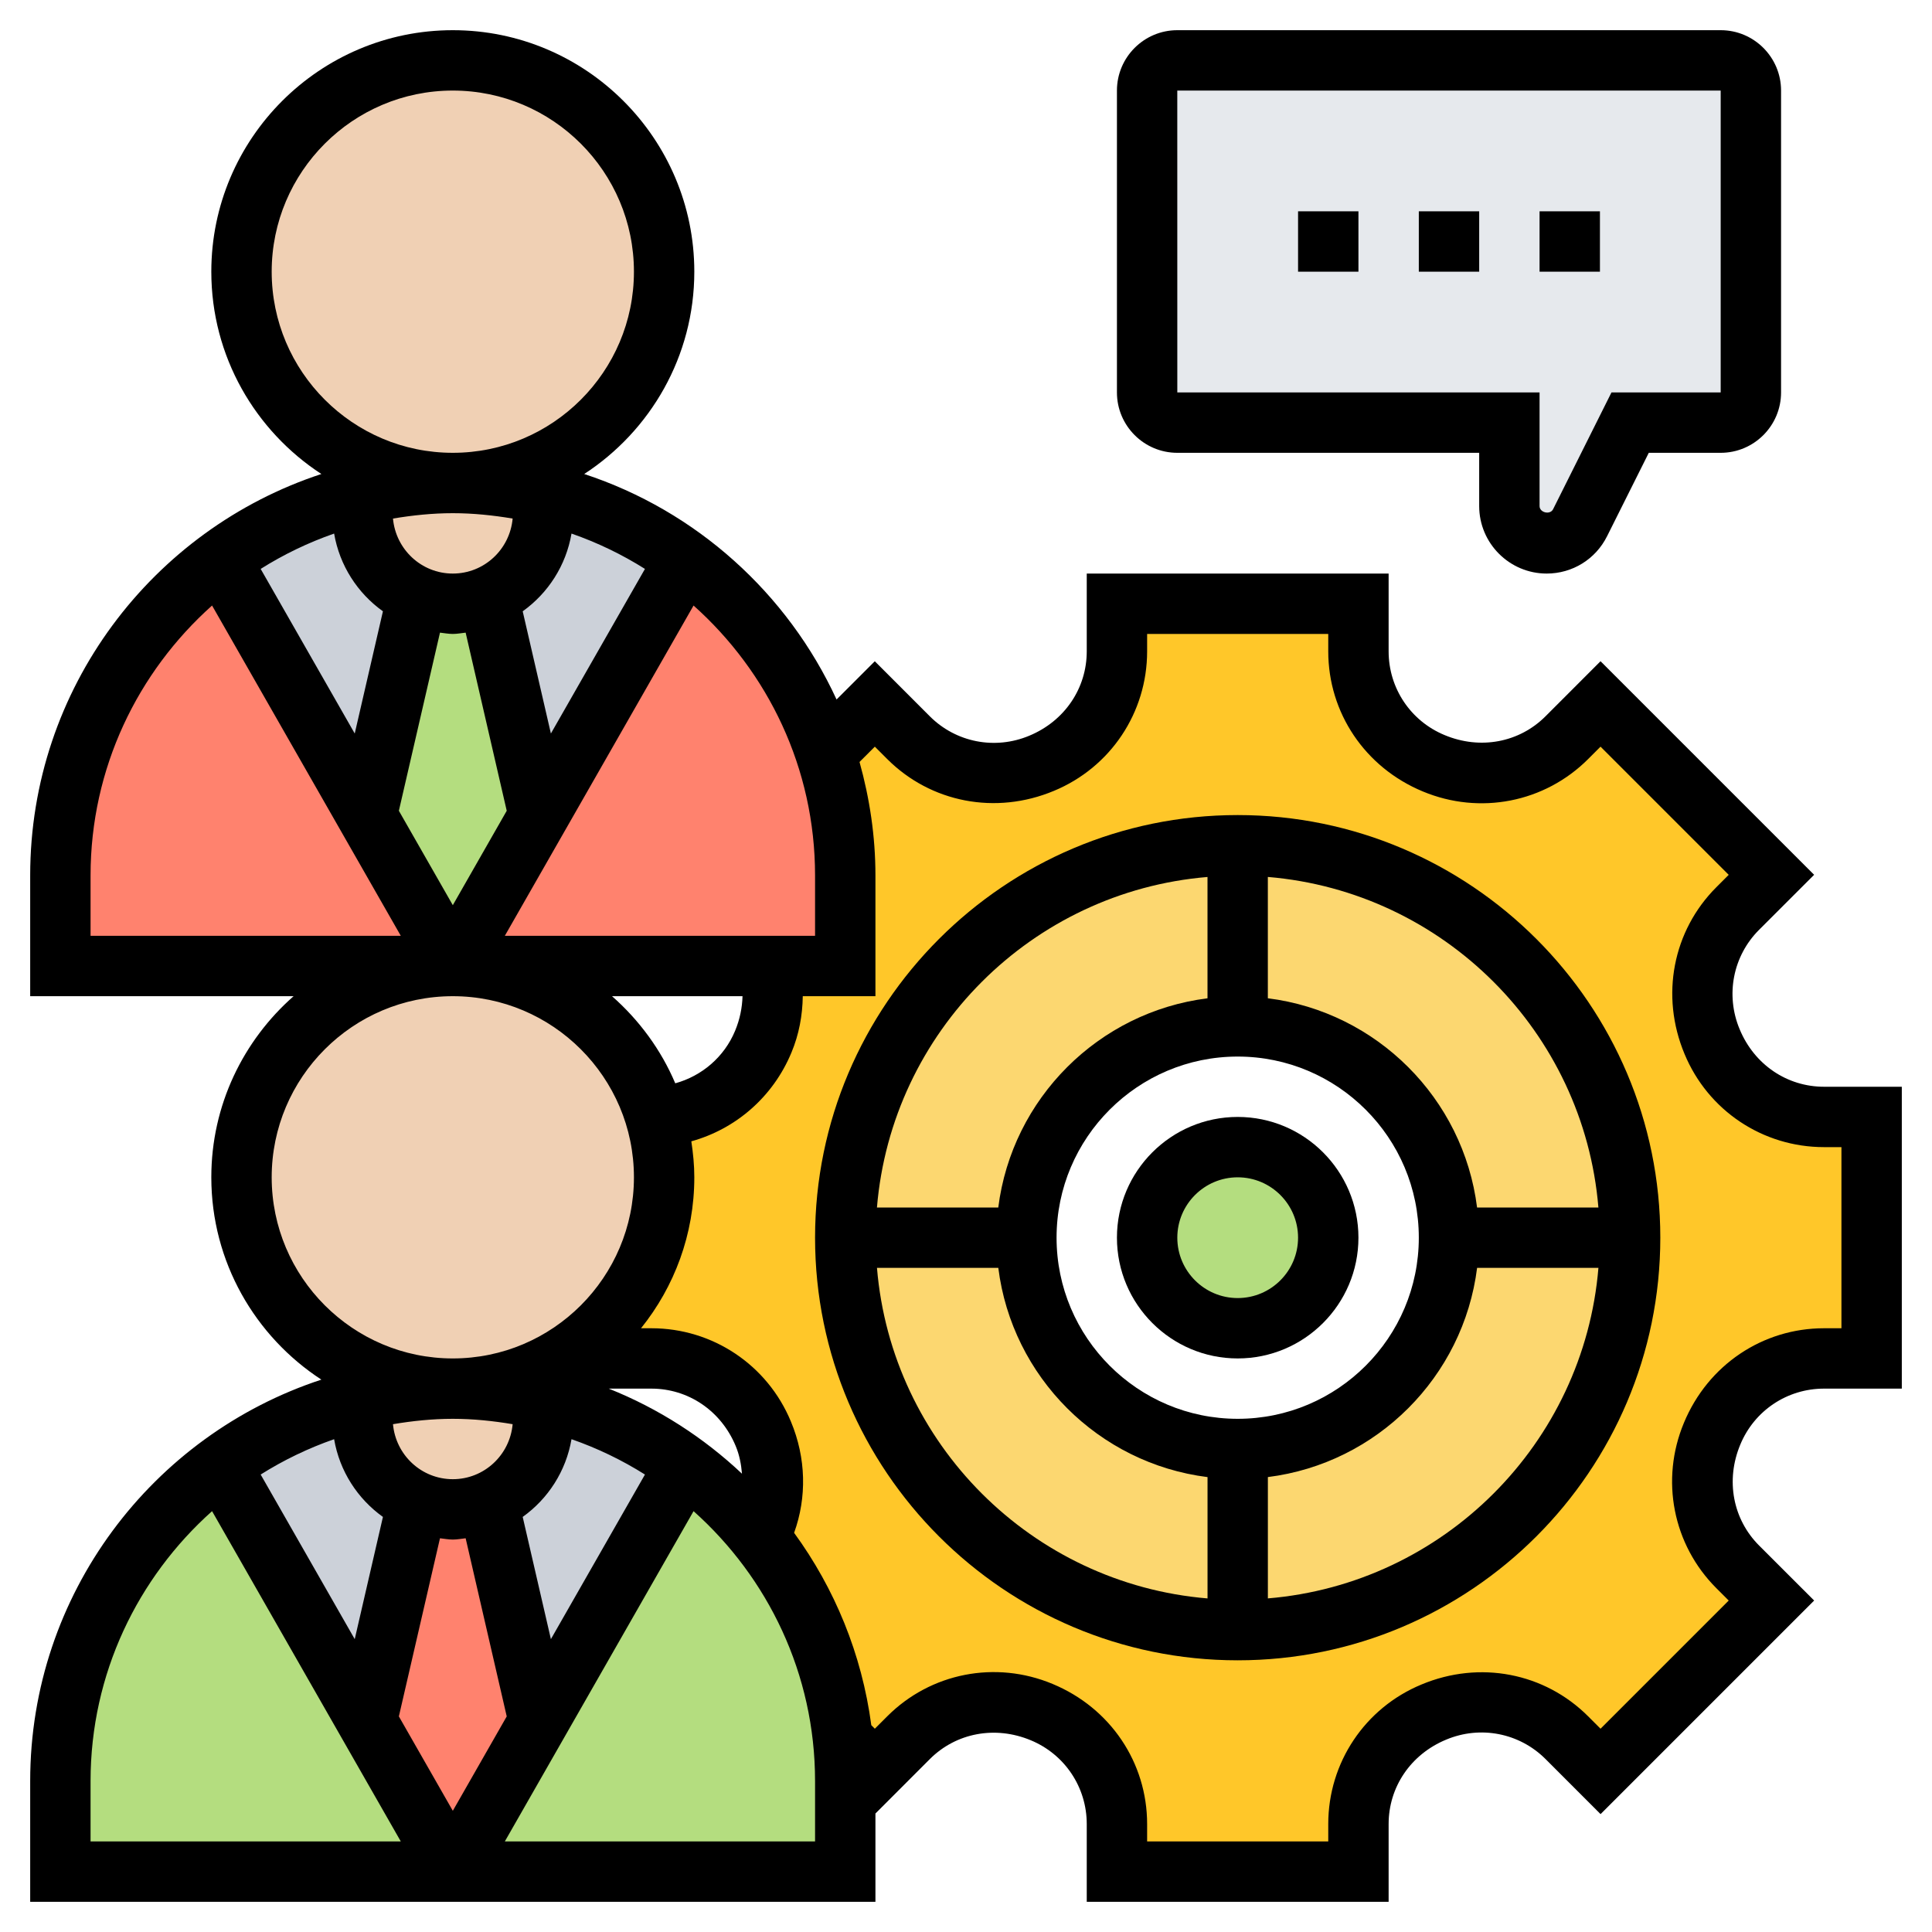 <svg id="_x33_0" enable-background="new 0 0 64 64" height="512" viewBox="0 0 64 64" width="512" xmlns="http://www.w3.org/2000/svg"><g><g><g><circle cx="41" cy="41" fill="#b4dd7f" r="3"/></g><g><path d="m41 28c-7.18 0-13 5.82-13 13s5.82 13 13 13 13-5.82 13-13-5.82-13-13-13zm0 20c-3.866 0-7-3.134-7-7s3.134-7 7-7 7 3.134 7 7-3.134 7-7 7z" fill="#fcd770"/></g><g><path d="m62 37v8h-1.58c-1.62 0-3.07.97-3.69 2.47-.01.02-.02.03-.02.05-.63 1.5-.3 3.23.85 4.38l1.12 1.12-5.66 5.66-1.12-1.12c-1.15-1.15-2.88-1.48-4.38-.85-.02 0-.03.01-.05.02-1.5.62-2.47 2.07-2.47 3.69v1.58h-8v-1.58c0-1.62-.97-3.07-2.47-3.69-.02-.01-.03-.02-.05-.02-1.5-.63-3.23-.3-4.38.85l-1.12 1.12-1.05-1.05c-.27-2.53-1.26-4.84-2.76-6.73.53-1.03.59-2.27.12-3.38 0-.02-.01-.03-.02-.05-.62-1.5-2.07-2.47-3.69-2.47h-1.58v-1.1c1.24-1.26 2-2.98 2-4.9 0-.7-.1-1.37-.29-2 1.57-.05 2.96-1.02 3.56-2.47.01-.02.02-.03.02-.05.34-.8.4-1.67.21-2.48h2.5v-3c0-1.42-.23-2.78-.65-4.06h.01l1.62-1.62 1.12 1.12c1.15 1.15 2.88 1.48 4.38.85.02 0 .03-.01.05-.02 1.5-.62 2.47-2.07 2.47-3.69v-1.58h8v1.58c0 1.62.97 3.07 2.47 3.69.02.01.03.02.05.02 1.5.63 3.23.3 4.38-.85l1.12-1.12 5.66 5.66-1.12 1.12c-1.15 1.15-1.48 2.88-.85 4.38 0 .02.01.03.02.05.62 1.5 2.07 2.47 3.69 2.47zm-8 4c0-7.18-5.82-13-13-13s-13 5.82-13 13 5.82 13 13 13 13-5.82 13-13z" fill="#ffc729"/></g><g><path d="m58 3v10c0 .55-.45 1-1 1h-3l-1.66 3.32c-.21.42-.64.68-1.1.68-.69 0-1.24-.55-1.24-1.24v-2.76h-11c-.55 0-1-.45-1-1v-10c0-.55.45-1 1-1h18c.55 0 1 .45 1 1z" fill="#e6e9ed"/></g><g><path d="m13.82 19.76-1.67 7.25-4.85-8.48c1.38-1.02 2.98-1.77 4.7-2.18v.65c0 1.24.75 2.3 1.82 2.76z" fill="#ccd1d9"/></g><g><path d="m22.7 18.53-4.85 8.48-1.67-7.25c.35-.15.67-.37.94-.64.54-.54.88-1.29.88-2.12v-.65c1.72.41 3.32 1.16 4.7 2.18z" fill="#ccd1d9"/></g><g><path d="m12.15 27.01 2.85 4.99h-13v-3c0-4.3 2.09-8.11 5.3-10.47z" fill="#ff826e"/></g><g><path d="m28 29v3h-2.5-10.5l2.85-4.99 4.85-8.48c.53.39 1.03.82 1.49 1.28 1.42 1.42 2.52 3.17 3.16 5.13.42 1.28.65 2.64.65 4.06z" fill="#ff826e"/></g><g><path d="m16.18 19.76 1.67 7.25-2.85 4.99-2.85-4.99 1.67-7.25c.36.15.76.24 1.18.24s.82-.09 1.18-.24z" fill="#b4dd7f"/></g><g><path d="m12.15 57.01 2.85 4.99h-13v-3c0-4.3 2.09-8.11 5.3-10.47z" fill="#b4dd7f"/></g><g><path d="m28 59v3h-13l2.85-4.99 4.85-8.48c.53.39 1.03.82 1.49 1.28.34.34.67.71.98 1.09 1.5 1.89 2.49 4.2 2.76 6.73.05.45.07.91.07 1.37z" fill="#b4dd7f"/></g><g><path d="m16.18 49.76 1.67 7.25-2.85 4.99-2.85-4.99 1.67-7.25c.36.15.76.24 1.18.24s.82-.09 1.18-.24z" fill="#ff826e"/></g><g><path d="m13.82 49.76-1.67 7.25-4.85-8.48c1.38-1.02 2.98-1.77 4.7-2.18v.65c0 1.24.75 2.3 1.82 2.76z" fill="#ccd1d9"/></g><g><path d="m22.7 48.53-4.85 8.48-1.67-7.25c.35-.15.67-.37.94-.64.54-.54.88-1.29.88-2.12v-.65c1.72.41 3.32 1.16 4.7 2.18z" fill="#ccd1d9"/></g><g><path d="m21.71 37c.19.63.29 1.3.29 2 0 1.92-.76 3.64-2 4.9-1.27 1.3-3.04 2.1-5 2.1-3.87 0-7-3.13-7-7s3.13-7 7-7c3.18 0 5.85 2.11 6.71 5z" fill="#f0d0b4"/></g><g><circle cx="15" cy="9" fill="#f0d0b4" r="7"/></g><g><path d="m18 46.35v.65c0 .83-.34 1.58-.88 2.12-.27.27-.59.49-.94.64-.36.15-.76.24-1.18.24s-.82-.09-1.18-.24c-1.07-.46-1.82-1.52-1.82-2.76v-.65c.96-.23 1.97-.35 3-.35s2.04.12 3 .35z" fill="#f0d0b4"/></g><g><path d="m18 16.35v.65c0 .83-.34 1.58-.88 2.12-.27.27-.59.49-.94.64-.36.15-.76.24-1.18.24s-.82-.09-1.18-.24c-1.07-.46-1.82-1.52-1.82-2.76v-.65c.96-.23 1.97-.35 3-.35s2.04.12 3 .35z" fill="#f0d0b4"/></g></g><g><path d="m41 27c-7.72 0-14 6.28-14 14s6.28 14 14 14 14-6.28 14-14-6.28-14-14-14zm11.949 13h-4.019c-.453-3.612-3.319-6.477-6.931-6.931v-4.019c5.82.484 10.467 5.131 10.95 10.95zm-11.949 7c-3.309 0-6-2.691-6-6s2.691-6 6-6 6 2.691 6 6-2.691 6-6 6zm-1-17.949v4.019c-3.612.453-6.477 3.319-6.931 6.931h-4.019c.484-5.82 5.131-10.467 10.95-10.95zm-10.949 12.949h4.019c.453 3.612 3.319 6.477 6.931 6.931v4.019c-5.82-.484-10.467-5.131-10.95-10.95zm12.949 10.949v-4.019c3.612-.453 6.477-3.319 6.931-6.931h4.019c-.484 5.82-5.131 10.467-10.95 10.95z"/><path d="m41 37c-2.206 0-4 1.794-4 4s1.794 4 4 4 4-1.794 4-4-1.794-4-4-4zm0 6c-1.103 0-2-.897-2-2s.897-2 2-2 2 .897 2 2-.897 2-2 2z"/><path d="m60.423 36c-1.219 0-2.307-.727-2.795-1.905-.475-1.135-.222-2.427.642-3.292l1.825-1.824-7.075-7.075-1.824 1.825c-.864.865-2.156 1.117-3.343.621-1.126-.466-1.853-1.554-1.853-2.773v-2.577h-10v2.577c0 1.219-.728 2.307-1.905 2.795-1.136.475-2.427.222-3.292-.642l-1.824-1.825-1.267 1.267c-1.619-3.516-4.644-6.25-8.359-7.47 2.192-1.428 3.647-3.897 3.647-6.702 0-4.411-3.589-8-8-8s-8 3.589-8 8c0 2.805 1.455 5.274 3.646 6.702-5.593 1.836-9.646 7.099-9.646 13.298v4h8.726c-1.667 1.467-2.726 3.61-2.726 6 0 2.805 1.455 5.274 3.646 6.702-5.593 1.836-9.646 7.099-9.646 13.298v4h28v-2.925l1.804-1.805c.865-.864 2.158-1.115 3.343-.621 1.125.467 1.853 1.555 1.853 2.774v2.577h10v-2.577c0-1.219.727-2.307 1.905-2.795 1.135-.476 2.426-.222 3.292.642l1.824 1.825 7.075-7.075-1.825-1.824c-.864-.865-1.117-2.157-.621-3.343.466-1.126 1.554-1.853 2.773-1.853h2.577v-10zm-33.423-7v2h-10.277l6.252-10.941c2.463 2.199 4.025 5.387 4.025 8.941zm-6.726 4h4.323c-.011.379-.086.762-.246 1.147-.359.866-1.101 1.497-1.982 1.739-.473-1.116-1.198-2.096-2.095-2.886zm-9.206-15.325c.182 1.059.776 1.974 1.617 2.575l-.934 4.049-3.116-5.453c.759-.478 1.573-.871 2.433-1.171zm3.932-.675c.677 0 1.336.07 1.982.178-.092 1.019-.94 1.822-1.982 1.822s-1.89-.803-1.982-1.822c.646-.108 1.305-.178 1.982-.178zm6.365 1.846-3.116 5.453-.934-4.049c.841-.601 1.435-1.516 1.617-2.575.86.3 1.674.693 2.433 1.171zm-6.79 2.111c.141.015.279.043.425.043s.284-.028.425-.043l1.361 5.901-1.786 3.127-1.787-3.127zm-5.575-11.957c0-3.309 2.691-6 6-6s6 2.691 6 6-2.691 6-6 6-6-2.691-6-6zm-6 20c0-3.554 1.562-6.742 4.025-8.941l6.252 10.941h-10.277zm6 10c0-3.309 2.691-6 6-6s6 2.691 6 6-2.691 6-6 6-6-2.691-6-6zm11.166 7h1.411c1.219 0 2.307.727 2.795 1.904.123.295.181.604.207.914-1.272-1.197-2.763-2.16-4.413-2.818zm-9.098 1.675c.182 1.059.776 1.974 1.617 2.575l-.934 4.049-3.116-5.453c.759-.478 1.573-.871 2.433-1.171zm3.932-.675c.677 0 1.336.07 1.982.178-.092 1.019-.94 1.822-1.982 1.822s-1.89-.803-1.982-1.822c.646-.108 1.305-.178 1.982-.178zm-.425 3.957c.141.015.279.043.425.043s.284-.028.425-.043l1.361 5.901-1.786 3.127-1.787-3.127zm3.674 3.342-.934-4.049c.841-.601 1.435-1.516 1.617-2.575.86.3 1.674.693 2.433 1.171zm-15.249 4.701c0-3.554 1.562-6.742 4.025-8.941l6.252 10.941h-10.277zm24 2h-10.277l6.252-10.941c2.463 2.199 4.025 5.387 4.025 8.941zm34-17h-.577c-2.03 0-3.844 1.212-4.641 3.133-.788 1.887-.367 4.037 1.074 5.477l.41.41-4.246 4.246-.41-.41c-1.441-1.441-3.591-1.863-5.523-1.054-1.875.777-3.087 2.591-3.087 4.621v.577h-6v-.577c0-2.03-1.212-3.844-3.133-4.641-1.889-.788-4.038-.367-5.477 1.074l-.41.41-.117-.117c-.314-2.361-1.216-4.533-2.557-6.372.425-1.176.399-2.478-.107-3.689-.778-1.876-2.592-3.088-4.622-3.088h-.342c1.102-1.371 1.765-3.109 1.765-5 0-.406-.04-.802-.099-1.192 1.466-.407 2.704-1.464 3.317-2.942.251-.6.366-1.231.375-1.866h2.407v-4c0-1.303-.193-2.56-.527-3.759l.507-.507.41.41c1.44 1.44 3.589 1.862 5.523 1.054 1.875-.777 3.087-2.591 3.087-4.621v-.577h6v.577c0 2.03 1.212 3.844 3.133 4.641 1.888.787 4.037.367 5.477-1.074l.41-.41 4.246 4.246-.41.41c-1.44 1.44-1.862 3.59-1.054 5.523.777 1.875 2.591 3.087 4.621 3.087h.577z"/><path d="m39 15h10v1.764c0 1.233 1.003 2.236 2.236 2.236.852 0 1.619-.474 2-1.236l1.382-2.764h2.382c1.103 0 2-.897 2-2v-10c0-1.103-.897-2-2-2h-18c-1.103 0-2 .897-2 2v10c0 1.103.897 2 2 2zm0-12h18v10h-3.618l-1.934 3.869c-.098.196-.448.114-.448-.105v-3.764h-12l-.001-10z"/><path d="m51 7h2v2h-2z"/><path d="m47 7h2v2h-2z"/><path d="m43 7h2v2h-2z"/></g></g></svg>